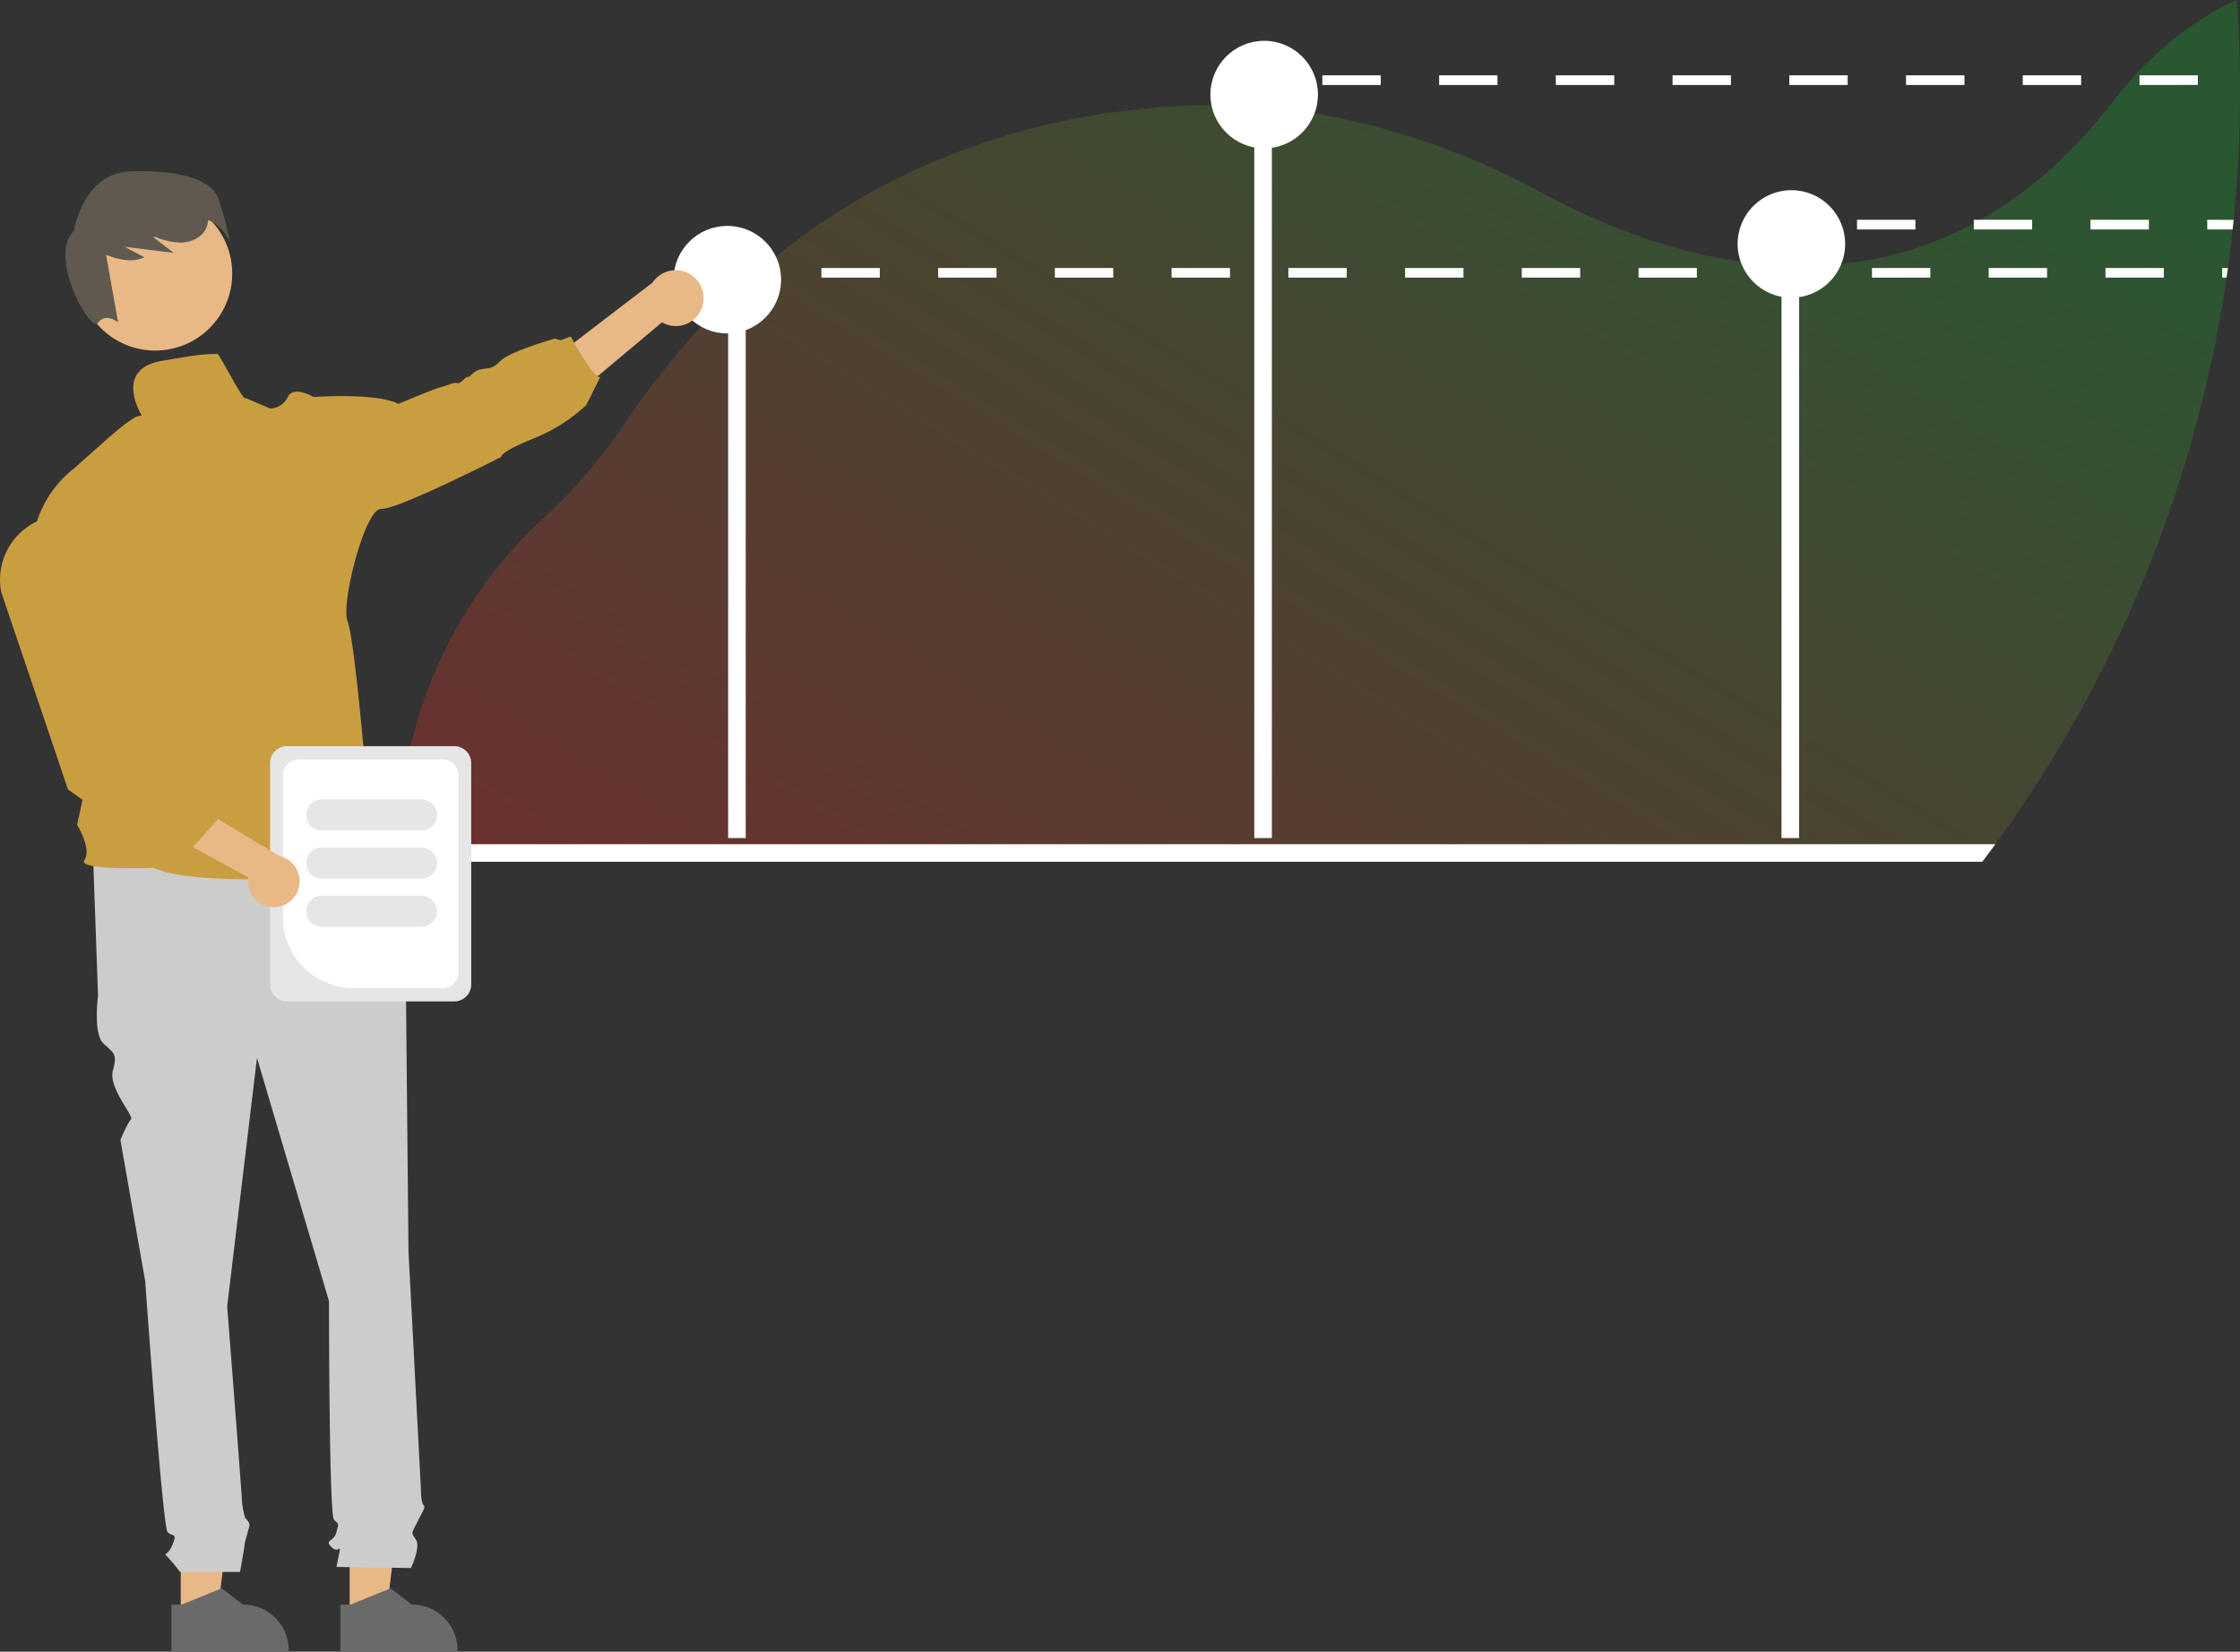 <svg xmlns="http://www.w3.org/2000/svg" xmlns:xlink="http://www.w3.org/1999/xlink" width="599.867" height="442.376" viewBox="0 0 599.867 442.376">
  <rect x="0" y="0" width="599.867" height="442.376" fill="#333333" stroke="none"/>
  <defs>
    <linearGradient id="linear-gradient" y1="1" x2="1" y2="0.243" gradientUnits="objectBoundingBox">
      <stop offset="0" stop-color="#f02828"/>
      <stop offset="1" stop-color="#11aa30"/>
    </linearGradient>
  </defs>
  <g id="Group_34757" data-name="Group 34757" transform="translate(-38.01 -163.705)">
    <g id="Group_34758" data-name="Group 34758" transform="translate(144.504 163.705)">
      <path id="Path_32838" data-name="Path 32838" d="M1010.987,348.631c-12.4,5.637-23.5,14.744-33.2,27.27-11.21,14.486-23.219,24.69-35.487,31.6-.58.322-1.148.632-1.729.942a94.849,94.849,0,0,1-35.487,10.874,107.7,107.7,0,0,1-11.3.542c-1.574-.013-3.148-.052-4.709-.129-3.7-.181-7.366-.542-10.965-1.058-20.665-2.941-39.357-10.887-53.2-18.356a193.611,193.611,0,0,0-60.9-21.31q-5.727-.948-11.429-1.483c-1.574-.155-3.135-.271-4.7-.374q-5.747-.387-11.481-.361c-1.961.013-3.909.052-5.869.129C697.59,378.21,654.622,387.6,616.091,420.4c-.516.439-1.019.877-1.535,1.316-.477.413-.955.838-1.432,1.264a192.387,192.387,0,0,0-17.208,17.376,218.184,218.184,0,0,0-17.028,22.252,141.955,141.955,0,0,1-21.465,24.9,119.55,119.55,0,0,0-38.467,86.582v.645c-.013.7-.013,1.406-.013,2.1H944.8c.516-.7,1.032-1.393,1.535-2.1,1.29-1.767,2.567-3.56,3.818-5.353q3.773-5.379,7.314-10.9,3.58-5.534,6.914-11.21c.555-.942,1.109-1.9,1.664-2.851,1.1-1.9,2.18-3.818,3.251-5.74s2.116-3.87,3.135-5.818,2.042-3.9,3.031-5.869c.5-.993.993-1.987,1.471-2.967s.942-1.935,1.419-2.915c.284-.593.555-1.174.839-1.767.426-.89.838-1.793,1.251-2.7q2.825-6.095,5.392-12.319c.439-1.032.864-2.077,1.277-3.122q1.258-3.115,2.464-6.282c.4-1.045.787-2.1,1.187-3.16s.774-2.116,1.148-3.186.761-2.128,1.122-3.186.735-2.141,1.1-3.212.709-2.141,1.058-3.225.7-2.154,1.032-3.238c.3-.942.594-1.9.89-2.851q1.568-5.166,2.98-10.4.852-3.212,1.664-6.45,2.051-8.282,3.715-16.731c.219-1.135.439-2.27.645-3.418s.413-2.27.606-3.406.4-2.27.581-3.405.374-2.283.542-3.431c.142-.877.271-1.767.4-2.644.039-.271.077-.529.116-.787.09-.606.168-1.2.245-1.793.077-.555.155-1.109.232-1.651.155-1.161.3-2.309.439-3.47.219-1.716.413-3.457.593-5.2h.013c.052-.581.116-1.161.181-1.741.026-.271.052-.555.077-.838q.89-8.785,1.316-17.711.058-1.335.116-2.709c.026-.477.039-.942.052-1.419.064-1.664.116-3.328.142-4.992q.1-3.812.09-7.65Q1011.851,360.718,1010.987,348.631Z" transform="translate(-518.479 -348.631)" opacity="0.3" fill="url(#linear-gradient)"/>
      <rect id="Rectangle_18353" data-name="Rectangle 18353" width="4.706" height="137.947" transform="translate(88.501 86.512)" fill="#fff"/>
      <rect id="Rectangle_18354" data-name="Rectangle 18354" width="4.706" height="202.374" transform="translate(229.402 22.085)" fill="#fff"/>
      <rect id="Rectangle_18355" data-name="Rectangle 18355" width="4.706" height="160.017" transform="translate(370.593 64.443)" fill="#fff"/>
      <circle id="Ellipse_1311" data-name="Ellipse 1311" cx="14.398" cy="14.398" r="14.398" transform="translate(217.648 10.931)" fill="#fff"/>
      <circle id="Ellipse_1312" data-name="Ellipse 1312" cx="14.398" cy="14.398" r="14.398" transform="translate(358.839 50.936)" fill="#fff"/>
      <circle id="Ellipse_1313" data-name="Ellipse 1313" cx="14.398" cy="14.398" r="14.398" transform="translate(73.877 60.506)" fill="#fff"/>
      <path id="Path_32839" data-name="Path 32839" d="M946.439,523.911c-.516.709-1.032,1.406-1.548,2.1-.632.877-1.29,1.742-1.948,2.606H518.583v-4.708Z" transform="translate(-518.583 -297.806)" fill="#fff"/>
      <path id="Path_32850" data-name="Path 32850" d="M606.553,404.271v2.58h15.634v-2.58Zm31.269,0v2.58h15.622v-2.58Zm31.256,0v2.58h15.634v-2.58Zm31.256,0v2.58h15.634v-2.58Zm31.269,0v2.58h15.622v-2.58Zm31.256,0v2.58h15.634v-2.58Zm31.256,0v2.58h15.634v-2.58Zm31.269,0v2.58H841v-2.58Zm31.256,0v2.58h15.634v-2.58Zm31.256,0v2.58h15.634v-2.58Zm31.256,0v2.58h15.634v-2.58Zm31.269,0v2.58H966.04v-2.58Zm31.256,0v2.58h1.161c.039-.271.077-.529.116-.787.09-.593.168-1.187.258-1.793Z" transform="translate(-493.075 -332.497)" fill="#fff"/>
      <path id="Path_32851" data-name="Path 32851" d="M710.553,364.271v2.58h15.634v-2.58Zm31.269,0v2.58h15.621v-2.58Zm31.256,0v2.58h15.634v-2.58Zm31.256,0v2.58h15.634v-2.58Zm31.269,0v2.58h15.622v-2.58Zm31.256,0v2.58h15.634v-2.58Zm31.256,0v2.58h15.634v-2.58Zm31.269,0v2.58H945v-2.58Z" transform="translate(-462.919 -344.096)" fill="#fff"/>
      <path id="Path_32852" data-name="Path 32852" d="M821.553,394.271v2.58h15.635v-2.58Zm31.269,0v2.58h15.621v-2.58Zm31.256,0v2.58h15.634v-2.58Zm31.256,0v2.58h6.8c.051-.581.116-1.161.181-1.741.026-.271.052-.555.077-.838Z" transform="translate(-430.733 -335.397)" fill="#fff"/>
    </g>
    <g id="Group_34759" data-name="Group 34759" transform="translate(38.01 209.539)">
      <path id="Path_32840" data-name="Path 32840" d="M127.115,681.9h9.734l4.631-37.548H127.113Z" transform="translate(-78.711 -294.789)" fill="#e8b886"/>
      <path id="Path_32841" data-name="Path 32841" d="M451.172,786.419a12.1,12.1,0,0,0-3.96-2.661,12.348,12.348,0,0,0-4.678-.921l-5.737-4.346-.3.12-10.387,4.227h-2.744v12.615h31.391v-.4A12.119,12.119,0,0,0,451.172,786.419Z" transform="translate(-377.444 -398.91)" fill="#6a6a6a"/>
      <path id="Path_32842" data-name="Path 32842" d="M176.228,681.9h9.734l4.631-37.548H176.226Z" transform="translate(-82.599 -294.789)" fill="#e8b886"/>
      <path id="Path_32843" data-name="Path 32843" d="M500.292,786.419a12.042,12.042,0,0,0-3.969-2.661,12.28,12.28,0,0,0-4.678-.921l-5.728-4.346-.313.129-10.387,4.217h-2.744l.009,12.615h31.382v-.4a12.149,12.149,0,0,0-3.573-8.637Z" transform="translate(-381.332 -398.91)" fill="#6a6a6a"/>
      <path id="Path_32844" data-name="Path 32844" d="M477.048,563.522l-76.482,2,1.33,37.244s-1.33,9.976,1.33,12.636,3.99,2.66,2.66,7.316,5.7,12.259,4.844,13.113-2.849,5.509-2.849,5.509l6.651,37.909s4.655,65.841,5.986,67.172,2.66,0,1.33,3.325-2.66,2-1.33,3.325a48.974,48.974,0,0,1,3.325,3.99h16.079s1.212-6.651,1.212-7.316,1.33-4.655,1.33-5.321-1.176-1.841-1.176-1.841a21.878,21.878,0,0,1-.82-4.145c0-1.33-3.99-52.54-3.99-52.54l7.981-66.506,19.287,65.176s0,57.2,1.33,58.526,1.33.665.665,3.325-3.325,2-1.33,3.99,2.66-1.33,2,2l-.665,3.325,19.952.285s2.66-5.606,1.33-7.6-1.25-1.451.372-4.716,2.288-3.93,1.623-4.6-.665-4.2-.665-4.2l-3.325-63.634s-.665-67.172-.665-69.167a6.634,6.634,0,0,1,.553-2.992V596.4l-2.548-9.6Z" transform="translate(-375.639 -381.891)" fill="#ccc"/>
      <path id="Path_32845" data-name="Path 32845" d="M573.693,405.134A7.427,7.427,0,0,1,563,409.059l-33.2,27.814-1.8-13.6,32.472-24.858a7.467,7.467,0,0,1,13.222,6.715Z" transform="translate(-385.728 -368.555)" fill="#e8b886"/>
      <circle id="Ellipse_1314" data-name="Ellipse 1314" cx="20.617" cy="20.617" r="20.617" transform="translate(20.956 6.824)" fill="#e8b886"/>
      <path id="Path_32846" data-name="Path 32846" d="M433.289,373.2c-1.919-4.575-10.145-7.291-23.161-6.882s-15.3,15.931-15.3,15.931c-7.169,6.682,4.405,27.546,6.414,24.669s5.38-.158,5.38-.158l-3.213-18.073c3.393,1.305,7.042,2.182,10.234.661l-5.288-2.828,13.148,1.636-5.422-4.171.394-.133a19.268,19.268,0,0,0,6.869,1.56c2.764-.021,5.7-1.316,6.86-3.826a5.654,5.654,0,0,0,.491-2.188c3.811,1.237,5.813,5.7,5.813,5.7a70.349,70.349,0,0,0-3.222-11.9Z" transform="translate(-375.001 -366.274)" fill="#605950"/>
      <path id="Path_32847" data-name="Path 32847" d="M432.269,419.061c-4.6,0-7.569.635-14.733,1.842-13.223,2.228-5.3,14.793-5.3,14.793s.6-.3-1.022,0-7.146,5.083-7.146,5.083l-9.88,8.775c-14.89,11.685-11.556,29.918-11.556,29.918l21.713,21.851-9.512,43.84s4.042,6.51,1.952,9.429,18.416,2.081,18.416,2.081c14.153,6.308,64.016.976,64.016.976-.691-1.8-7.367-15.792-7.367-15.792,2.9-5.009.138-12.247.138-12.247s-2.882-34.236-4.724-38.969,4.715-30.378,9.024-30.1,32.146-13.923,32.146-13.923-.7-1.114,8.49-4.871a45.039,45.039,0,0,0,14.264-9l3.775-7.542c-1.814.7-7.937-10.847-7.937-10.847l-2.67,1.018-1.547-.447s-12.072,3.435-14.54,5.939-3.3,1.8-5.525,2.367-2.5,2.127-3.2,1.952-1.943,1.943-2.919,1.667-3.066.838-4.457,1.114-11.271,4.457-11.271,4.457c-6.114-3.094-22.689-1.842-22.689-1.842s-5.424-3.2-6.961,0a5.239,5.239,0,0,1-4.724,3.066l-6.612-2.827C439.519,432.227,432.307,417.607,432.269,419.061Z" transform="translate(-374.194 -370.081)" fill="#c99e41"/>
      <path id="Path_32853" data-name="Path 32853" d="M452.053,597.361v-59.31a4.533,4.533,0,0,1,4.528-4.528h44.792a4.533,4.533,0,0,1,4.528,4.528v59.31a4.533,4.533,0,0,1-4.528,4.528H456.581A4.533,4.533,0,0,1,452.053,597.361Z" transform="translate(-379.715 -379.516)" fill="#e6e6e6"/>
      <path id="Path_32854" data-name="Path 32854" d="M455.785,579.752v-38.13a4.245,4.245,0,0,1,4.24-4.24h38.5a4.245,4.245,0,0,1,4.241,4.24V594.4a4.245,4.245,0,0,1-4.241,4.24H474.673a18.91,18.91,0,0,1-18.889-18.888Z" transform="translate(-380.011 -379.821)" fill="#fff"/>
      <path id="Path_32855" data-name="Path 32855" d="M462.553,553.184a4.148,4.148,0,0,1,4.144-4.144h26.7a4.144,4.144,0,1,1,0,8.287H466.7A4.148,4.148,0,0,1,462.553,553.184Z" transform="translate(-380.547 -380.744)" fill="#e6e6e6"/>
      <path id="Path_32856" data-name="Path 32856" d="M462.553,567.185a4.148,4.148,0,0,1,4.144-4.144h26.7a4.144,4.144,0,1,1,0,8.287H466.7A4.148,4.148,0,0,1,462.553,567.185Z" transform="translate(-380.547 -381.853)" fill="#e6e6e6"/>
      <path id="Path_32857" data-name="Path 32857" d="M462.553,581.184a4.148,4.148,0,0,1,4.144-4.144h26.7a4.144,4.144,0,0,1,0,8.288H466.7A4.148,4.148,0,0,1,462.553,581.184Z" transform="translate(-380.547 -382.961)" fill="#e6e6e6"/>
      <path id="Path_32858" data-name="Path 32858" d="M449.318,577.343a6.89,6.89,0,0,1-6.932-7.974L404.144,548.43l11.192-6.053,35.438,21.284a6.928,6.928,0,0,1-1.457,13.682Z" transform="translate(-375.922 -380.216)" fill="#e8b886"/>
      <path id="Path_32859" data-name="Path 32859" d="M424.655,555.845l-13.561-2.409-4.856-4.037-3.266-1.663-11.255-7.9-.034-.1L373.8,486.873a17.315,17.315,0,0,1,12.813-20.016h0a17.3,17.3,0,0,1,21.334,14.6l5.755,45.307,9.54,9.852,4.174.808.961,4.495,3.643,5.634Z" transform="translate(-373.496 -374.197)" fill="#c99e41"/>
    </g>
  </g>
</svg>
